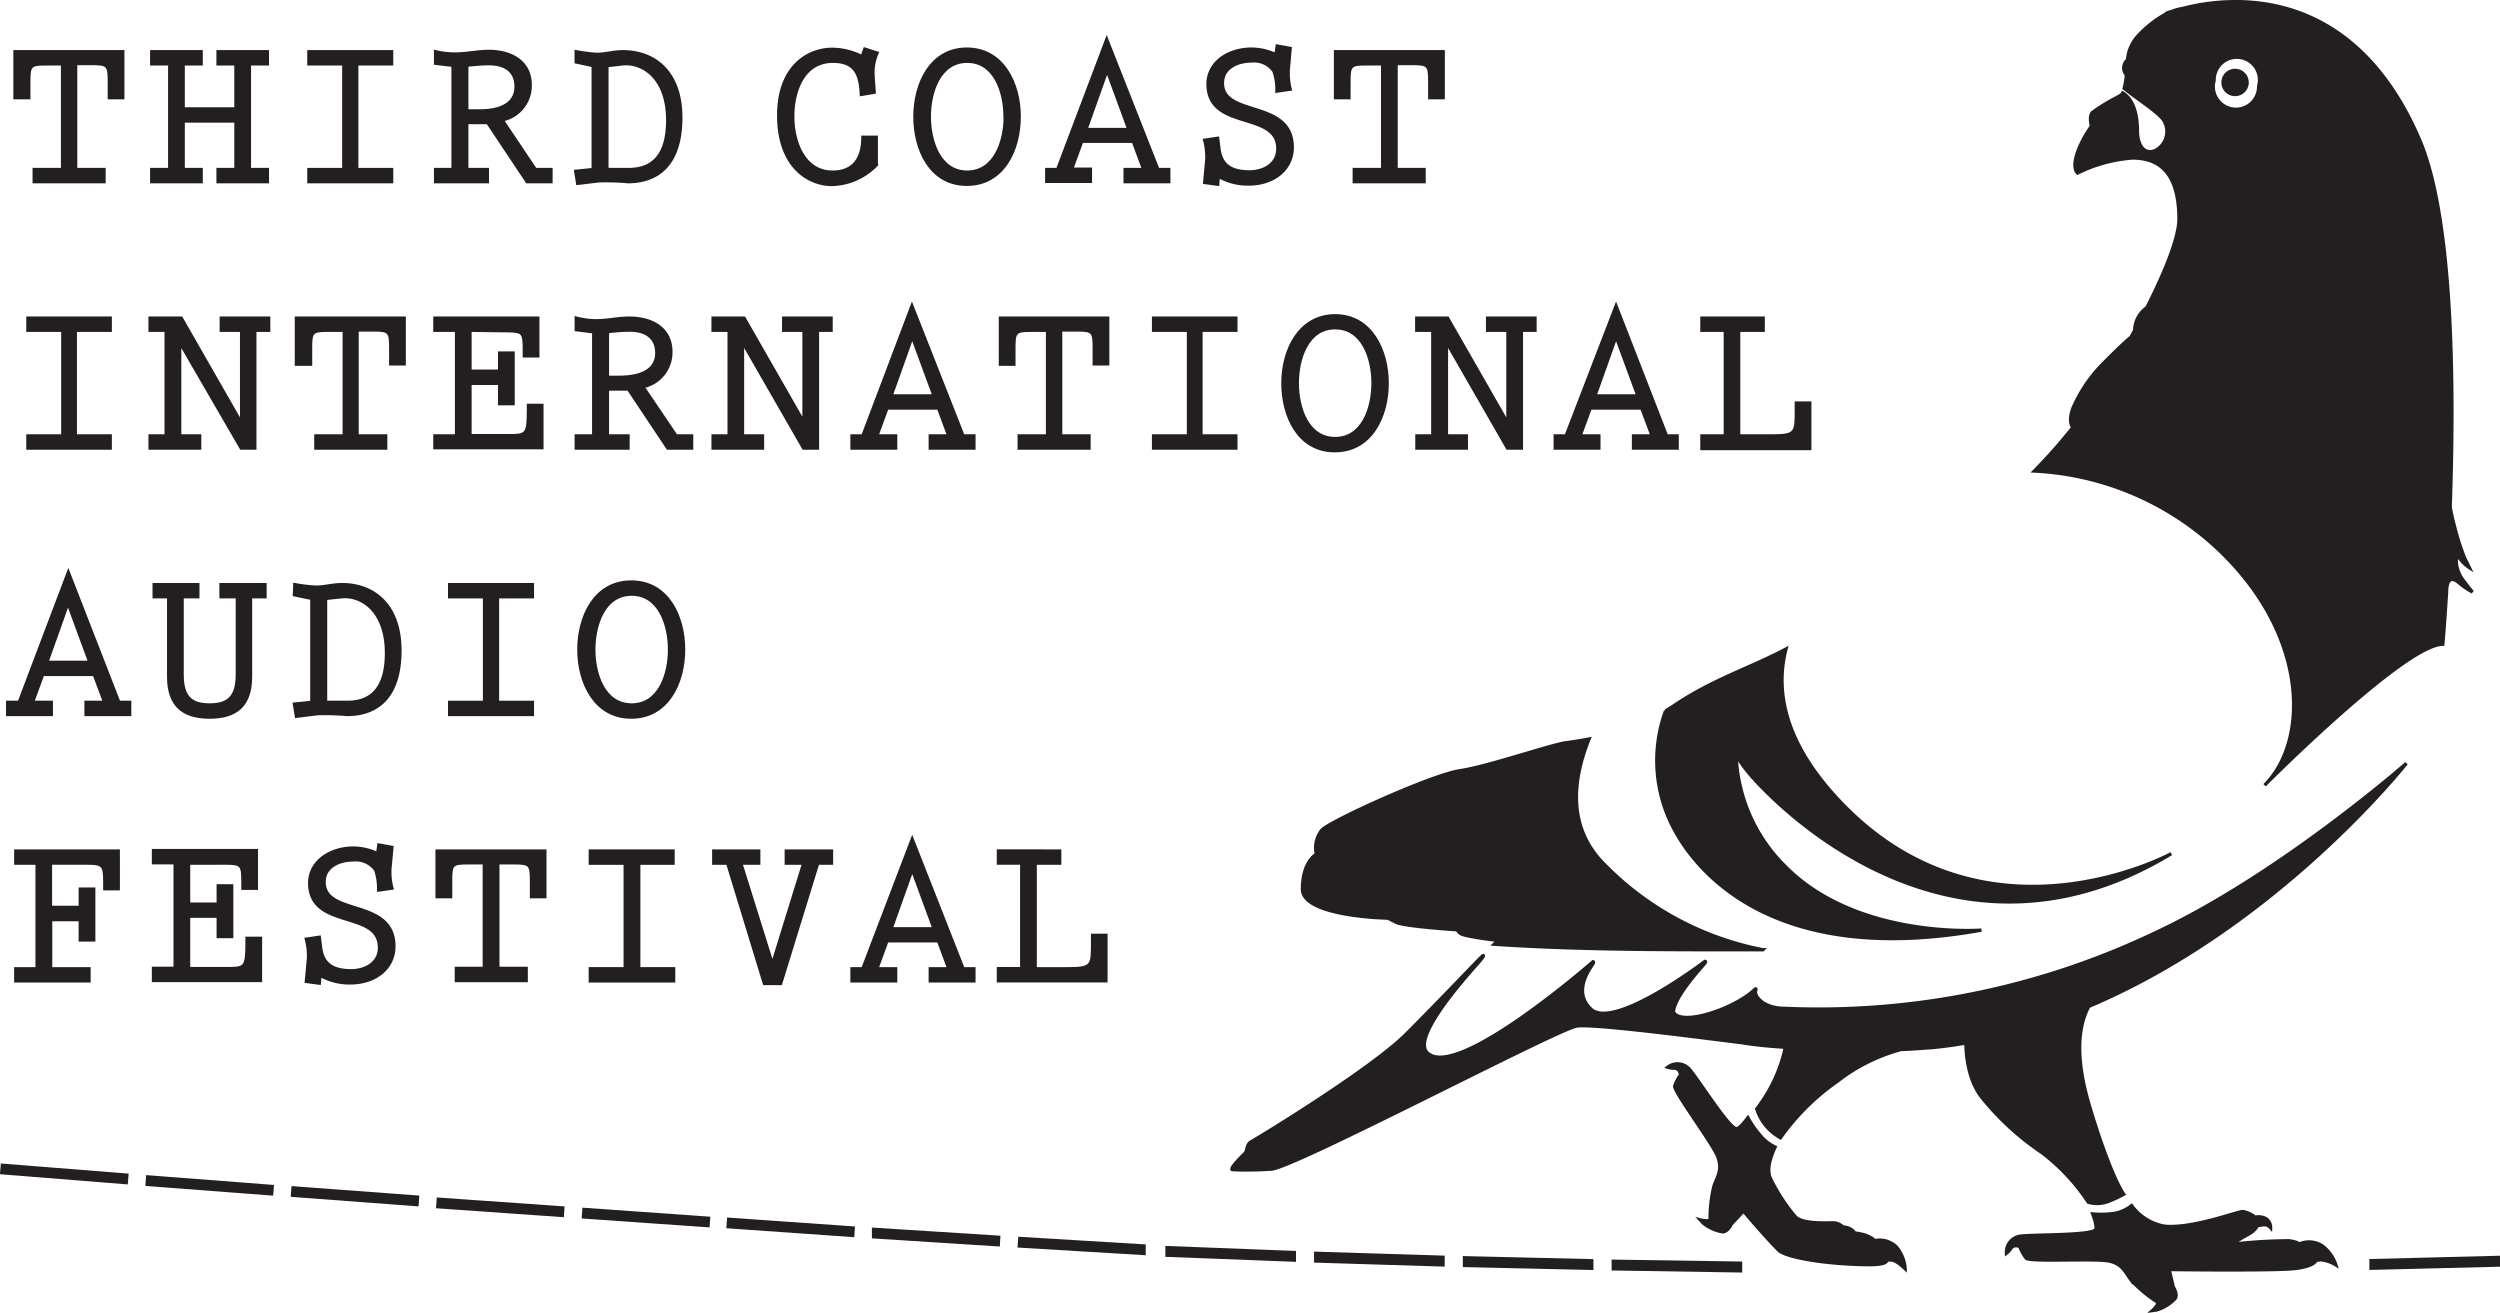 <svg id="Layer_1" data-name="Layer 1" xmlns="http://www.w3.org/2000/svg" viewBox="0 0 286.5 150.47"><defs><style>.cls-1{fill:#231f20;stroke:#231f20;stroke-width:0.38px;}</style></defs><path class="cls-1" d="M299.67,93.63" transform="translate(-19.8 -19.81)"/><path class="cls-1" d="M274.56,29.26a1.38,1.38,0,1,0,1.38-1.38A1.37,1.37,0,0,0,274.56,29.26Z" transform="translate(-19.8 -19.81)"/><path class="cls-1" d="M268.63,117.64s-20.72,11.28-37.26-5.26c-7.19-7.19-8.13-13.43-6.89-18.2-3.85,2.07-8.36,3.48-12.7,6.4-.36.25-.73.48-1.11.7a16.62,16.62,0,0,0,1,13.59c2.71,5.07,11.62,15.78,35.2,11.53,0,0-14.08,1.09-22.37-7.19a18.87,18.87,0,0,1-5.74-12.86,17,17,0,0,0,1.89,2.55C221.48,109.79,242.16,133.69,268.63,117.64Z" transform="translate(-19.8 -19.81)"/><path class="cls-1" d="M285.91,162.57a2.77,2.77,0,0,0-2.65-.18s0-.23-1.15-.39a58.53,58.53,0,0,0-6.56.41s1-.66,1.89-1.14,1.05-1,1.05-1l.62-.09a.94.94,0,0,1,.9.32,1.21,1.21,0,0,0-.48-1,1.78,1.78,0,0,0-1.29-.2,3.07,3.07,0,0,0-1.41-.65c-.63,0-5.82,2-9,1.68a6,6,0,0,1-3.75-2.36,4.38,4.38,0,0,1-1.89.88,11.14,11.14,0,0,1-2.57.08c.34.92.48,1.6.34,1.8-.53.7-7.17.53-8.74.76a1.85,1.85,0,0,0-1.48,1.94,2.51,2.51,0,0,0,.54-.6c.36-.48,1-.15,1-.15A4.51,4.51,0,0,0,252,164c.41.45,7.93,0,9.47.32s1.83,1.21,2.55,2.18A15.2,15.2,0,0,0,267,169c.32.24-.53,1-.53,1l.5-.07a4.93,4.93,0,0,0,2.09-1.29c.36-.48-.2-1.34-.2-1.34l-.47-2s12.53.17,14.65-.14,2.15-.9,2.15-.9l.56-.08a4.12,4.12,0,0,1,1.74.59A4.4,4.4,0,0,0,285.91,162.57Z" transform="translate(-19.8 -19.81)"/><path class="cls-1" d="M234.58,162s.07-.22-1-.64a6.65,6.65,0,0,0-1.24-.25.86.86,0,0,0-.13-.2,1.77,1.77,0,0,0-1.2-.48,1.64,1.64,0,0,0-.87-.46c-.36-.1-3.68.26-4.61-.74a21,21,0,0,1-2.82-4.34c-.44-.85-.16-2.16.52-3.63a4.81,4.81,0,0,1-1.65-1.27,11.49,11.49,0,0,1-1.47-2.09c-.58.78-1.07,1.27-1.32,1.26-.88-.05-4.38-5.7-5.44-6.88a1.83,1.83,0,0,0-2.43-.17,2.57,2.57,0,0,0,.8.12c.59,0,.67.76.67.76a4.8,4.8,0,0,0-.67,1.28c-.15.59,4.38,6.62,4.93,8.09s0,2.2-.42,3.33a15.57,15.57,0,0,0-.45,3.82c0,.39-1.13.1-1.13.1l.34.37a4.8,4.8,0,0,0,2.23,1c.59,0,1-.9,1-.9l1.39-1.48s2.19,2.62,4,4.47c.9.9,5.94,1.67,10.51,1.67,2.14,0,1.88-.53,1.88-.53l.56,0c.56,0,1.57,1,1.57,1a4.38,4.38,0,0,0-1-2.5A2.77,2.77,0,0,0,234.58,162Zm-2.13-.06a1.16,1.16,0,0,0,0-.37A.79.79,0,0,1,232.45,161.93Z" transform="translate(-19.8 -19.81)"/><path class="cls-1" d="M201.91,104.5c-1.14.22-2.06.35-2.6.42-1.79.24-9,2.74-12.19,3.21s-14.74,5.71-15.81,6.78a3.22,3.22,0,0,0-.65,2.79s-1.6.83-1.6,4,9.8,3.33,9.8,3.33l.95.48c.95.47,6.93.85,6.93.85l.38.39c.39.39,4.34.83,4.34.83s-.17.19-.43.44c10.43.7,21.89.63,30.8.63a34.61,34.61,0,0,1-18.19-9.8C199.33,114.57,200.09,109,201.91,104.5ZM302,86.19c-.87-1.17-.92-3.13-.27-2.33a4.2,4.2,0,0,0,1.06,1l-.57-1.16A30.54,30.54,0,0,1,301,79.8c-.14-.51-.28-1.15-.41-1.87.49-13.84.35-33.15-3.53-42.16-7.93-18.42-22.47-16.2-27.1-15a6.62,6.62,0,0,0-1.41.4h0a1.1,1.1,0,0,0-.64.3,12.46,12.46,0,0,0-3,2.35,4.62,4.62,0,0,0-1.3,2.86,1.18,1.18,0,0,0-.13,1.7,8,8,0,0,1-.25,1.55c1.43,1.19,4.28,2.95,4.63,3.85a2.44,2.44,0,0,1-1.11,3.3c-1.32.51-2-.8-2-2.23,0-2.78-.91-3.92-1.68-4.39-.15.29-.35.32-.85.61a19.49,19.49,0,0,0-2.63,1.63c-.42.41-.11,1.57-.11,1.57-1.53,2.16-2.38,4.58-1.59,5.37a17.07,17.07,0,0,1,6.29-1.72c2.58,0,5.33,1.15,5.33,7,0,1.86-1.3,5.47-3.69,10.15a3.26,3.26,0,0,0-1.39,2.61l-.43.77c-.49.4-1.47,1.29-3.35,3.2a16.71,16.71,0,0,0-3.3,4.95c-.59,1.63,0,2.19,0,2.19h0a62.18,62.18,0,0,1-4.42,5,33.12,33.12,0,0,1,21.75,9.63c9.72,9.72,9.63,21.39,4.64,26.38,0,0,16.07-16.16,20.43-16.16,0,0,.2-2.33.43-6,0-.84.22-2,1.35-1.1a8.87,8.87,0,0,0,1.62,1.12S302.87,87.36,302,86.19ZM278.64,29.68a2.6,2.6,0,1,1-5.1-.66,2.6,2.6,0,1,1,5.1.66ZM241,139.87c-1.11.1-2.23.18-3.36.21A9.55,9.55,0,0,1,241,139.87Zm18.17-4.71h0c-1.28,2.4-1.44,5.93-.12,10.67,1.13,4,2.9,9,4.13,10.84a15.1,15.1,0,0,1-1.73.81,3.65,3.65,0,0,1-2.33.11,23.29,23.29,0,0,0-5.25-5.64,31.34,31.34,0,0,1-7-6.43c-1.88-2.44-1.77-6.18-1.77-6.18h0c-1.36.24-2.74.42-4.14.55h0a9.55,9.55,0,0,0-3.36.21,20.44,20.44,0,0,0-7.2,3.6,26.67,26.67,0,0,0-6.56,6.5,5.77,5.77,0,0,1-2.72-3.31,17.75,17.75,0,0,0,3.17-6.55,5,5,0,0,1,.11-.51c-2.15-.14-3.8-.32-5-.53-1.86-.2-17-2.26-18.93-1.9-2.36.43-32.68,16.39-35,16.39a38.42,38.42,0,0,1-4.46.06c-.29-.18,1.25-1.66,1.49-1.9s.12-1,.71-1.31,13.67-8.25,17.72-12.3,8-8.26,8.79-9c0,0,.37-.19-.49.78-2.37,2.66-7.54,8.66-5.87,10.33,3.31,3.31,19-10.43,19-10.43s.18,0-.11.4c-.67,1-2,3.23-.16,5,2.58,2.58,13.1-5.44,13.1-5.44s.21,0-.15.38c-1,1.15-3.37,3.86-3.46,5.42.78,1.64,6.62-.2,9.13-2.41.46-.47.32-.11.27,0-.14.48.72,2,3.43,2a89.54,89.54,0,0,0,42.34-8.64c14.26-6.65,28.82-19.44,28.82-19.44S280.84,126,259.14,135.16Z" transform="translate(-19.8 -19.81)"/><path class="cls-1" d="M153.54,163.66l0-.87,14.59.56,0,.87Z" transform="translate(-19.8 -19.81)"/><path class="cls-1" d="M170.58,164.32l0-.88,14.59.45,0,.88Z" transform="translate(-19.8 -19.81)"/><path class="cls-1" d="M187.63,164.83l0-.88,14.59.34,0,.87Z" transform="translate(-19.8 -19.81)"/><path class="cls-1" d="M204.68,165.22l0-.87,14.59.22,0,.88Z" transform="translate(-19.8 -19.81)"/><path class="cls-1" d="M291.52,165.15l0-.87,14.59-.37,0,.88Z" transform="translate(-19.8 -19.81)"/><path class="cls-1" d="M33.87,25.74V31H32.33V29.09c0-1.73-.15-2-1.86-2h-2V39.24h3.25v1.39h-8V39.24h3.25V27.13h-2c-1.72,0-1.87.23-1.87,2V31H21.52V25.74Z" transform="translate(-19.8 -19.81)"/><path class="cls-1" d="M42.85,25.74v1.39H40.79v5.16h6.05V27.13H44.79V25.74h5.65v1.39H48.38V39.24h2.06v1.39H44.79V39.24h2.05V33.68H40.79v5.56h2.06v1.39H37.19V39.24h2.06V27.13H37.19V25.74Z" transform="translate(-19.8 -19.81)"/><path class="cls-1" d="M64.68,25.74v1.39h-4V39.24h4v1.39H55.2V39.24h4V27.13h-4V25.74Z" transform="translate(-19.8 -19.81)"/><path class="cls-1" d="M81.15,39.24h1.79v1.39H80.21l-4.52-6.78h-2.4v5.39h2.36v1.39H69.72V39.24h2V27.3l-2-.24V25.74A9.43,9.43,0,0,0,72,26c1.26,0,2.55-.3,3.82-.3,2.45,0,4.74,1.12,4.74,3.85a4,4,0,0,1-3.23,4Zm-7.86-6.72,1.29,0c3.15.05,4.36-1.17,4.36-2.78,0-1.89-1.36-2.63-3.1-2.63-.82,0-1.66.08-2.55.17Z" transform="translate(-19.8 -19.81)"/><path class="cls-1" d="M86,40.82l-.22-1.38,2-.2V27.33l-1.95-.42,0-1.17a19.28,19.28,0,0,0,2.36.3c1,0,1.91-.3,3-.3,3.6,0,6.63,2.33,6.63,7.54,0,5.46-2.73,7.35-6.06,7.35a28.46,28.46,0,0,0-3.32-.1Zm3.35-1.58h2.48c2.68,0,4.49-1.49,4.49-5.66,0-5-3-6.7-5.18-6.45l-1.79.2Z" transform="translate(-19.8 -19.81)"/><path class="cls-1" d="M118.91,25.44l1.39.45a5.81,5.81,0,0,0-.45,2.61l.13,1.88-1.47.25c-.1-2.28-.67-3.8-3.25-3.8-3.45,0-4.61,3.45-4.61,6.33s1.24,6.38,4.56,6.38c2.53,0,3.48-1.69,3.48-4h1.53v3.17a7.31,7.31,0,0,1-5.08,2.24c-2.68,0-6.1-2.06-6.1-7.9,0-5.67,3.42-7.59,6.15-7.59a7.7,7.7,0,0,1,3.4.85Z" transform="translate(-19.8 -19.81)"/><path class="cls-1" d="M136.6,33.18c0,3.78-1.84,7.75-6,7.75s-5.95-4-5.95-7.75,1.83-7.74,5.95-7.74S136.6,29.41,136.6,33.18Zm-1.62,0c0-2.82-1.14-6.35-4.34-6.35s-4.34,3.53-4.34,6.35,1.14,6.36,4.34,6.36S135,36,135,33.18Z" transform="translate(-19.8 -19.81)"/><path class="cls-1" d="M152.5,39.24h1.24v1.39h-5V39.24h2.13L149.67,36h-5.9l-1.17,3.2h2.16v1.39h-5V39.24H141l5.63-14.89Zm-5.83-11.41-2.43,6.82h4.93Z" transform="translate(-19.8 -19.81)"/><path class="cls-1" d="M163.21,25.44a6.5,6.5,0,0,1,2.81.65l.15-1,1.48.27-.22,2.48a7.66,7.66,0,0,0,.22,2.19l-1.51.22a6.52,6.52,0,0,0-.35-2.3,2.79,2.79,0,0,0-2.63-1.15c-1.36,0-3.27.65-3.27,2.53,0,4,8,1.82,8,7.37,0,2.51-2.16,4.2-5,4.2a6.78,6.78,0,0,1-3.47-.9l-.08.92-1.48-.2.24-2.63a7.5,7.5,0,0,0-.24-2.21l1.48-.22.15,1.19c.22,1.76,1.22,2.66,3.52,2.66,1.47,0,3.23-.77,3.23-2.66,0-4.42-8-2-8-7.42C158.28,26.78,160.81,25.44,163.21,25.44Z" transform="translate(-19.8 -19.81)"/><path class="cls-1" d="M185.19,25.74V31h-1.54V29.09c0-1.73-.14-2-1.86-2h-2V39.24H183v1.39h-8V39.24h3.25V27.13h-2c-1.71,0-1.86.23-1.86,2V31h-1.54V25.74Z" transform="translate(-19.8 -19.81)"/><path class="cls-1" d="M32.43,56.27v1.39h-4V69.77h4v1.39H23V69.77h4V57.66H23V56.27Z" transform="translate(-19.8 -19.81)"/><path class="cls-1" d="M40.57,56.27l6.87,12h.05V57.66H45.16V56.27h5.43v1.39H49v13.5H47.44L40.39,59V69.77h2.29v1.39H37V69.77h1.84V57.66H37V56.27Z" transform="translate(-19.8 -19.81)"/><path class="cls-1" d="M66.12,56.27v5.24H64.58V59.62c0-1.73-.15-2-1.86-2h-2V69.77H64v1.39h-8V69.77h3.25V57.66h-2c-1.71,0-1.86.23-1.86,2v1.89H53.77V56.27Z" transform="translate(-19.8 -19.81)"/><path class="cls-1" d="M73.66,57.66v4.69h3.4V60.27H78.6v5.8H77.06V63.74h-3.4v6H78.3c1.89,0,2.06-.22,2.06-3v-.47H81.9v4.84H69.64V69.77h2.48V57.66H69.64V56.27H81.43v4.32H79.89V60c0-2.06-.08-2.29-2-2.29Z" transform="translate(-19.8 -19.81)"/><path class="cls-1" d="M97.28,69.77h1.78v1.39H96.33l-4.51-6.77H89.41v5.38h2.36v1.39H85.84V69.77h2V57.84l-2-.25V56.27a9.43,9.43,0,0,0,2.28.3c1.27,0,2.56-.3,3.82-.3,2.46,0,4.74,1.12,4.74,3.85a4,4,0,0,1-3.22,4Zm-7.87-6.72,1.29,0c3.15,0,4.37-1.17,4.37-2.78,0-1.88-1.37-2.63-3.1-2.63a23.32,23.32,0,0,0-2.56.18Z" transform="translate(-19.8 -19.81)"/><path class="cls-1" d="M105.07,56.27l6.87,12h0V57.66h-2.33V56.27h5.43v1.39h-1.56v13.5h-1.59l-7-12.18V69.77h2.29v1.39h-5.66V69.77h1.84V57.66h-1.84V56.27Z" transform="translate(-19.8 -19.81)"/><path class="cls-1" d="M130.17,69.77h1.24v1.39h-5V69.77h2.13l-1.19-3.2h-5.9l-1.17,3.2h2.16v1.39h-5V69.77h1.24l5.63-14.88Zm-5.83-11.41-2.43,6.82h4.94Z" transform="translate(-19.8 -19.81)"/><path class="cls-1" d="M146.74,56.27v5.24H145.2V59.62c0-1.73-.14-2-1.85-2h-2V69.77h3.25v1.39h-8V69.77h3.25V57.66h-2c-1.71,0-1.86.23-1.86,2v1.89h-1.54V56.27Z" transform="translate(-19.8 -19.81)"/><path class="cls-1" d="M161.43,56.27v1.39h-4V69.77h4v1.39H152V69.77h4V57.66h-4V56.27Z" transform="translate(-19.8 -19.81)"/><path class="cls-1" d="M178.77,63.72c0,3.77-1.84,7.74-6,7.74s-5.95-4-5.95-7.74S168.7,56,172.81,56,178.77,60,178.77,63.72Zm-1.62,0c0-2.83-1.14-6.35-4.34-6.35s-4.34,3.52-4.34,6.35,1.14,6.35,4.34,6.35S177.15,66.55,177.15,63.72Z" transform="translate(-19.8 -19.81)"/><path class="cls-1" d="M185.69,56.27l6.87,12h.05V57.66h-2.33V56.27h5.43v1.39h-1.56v13.5h-1.59l-7-12.18V69.77h2.28v1.39h-5.66V69.77H184V57.66h-1.84V56.27Z" transform="translate(-19.8 -19.81)"/><path class="cls-1" d="M210.79,69.77H212v1.39h-5V69.77h2.14l-1.2-3.2h-5.9l-1.17,3.2h2.16v1.39h-5V69.77h1.24L205,54.89ZM205,58.36l-2.43,6.82h4.94Z" transform="translate(-19.8 -19.81)"/><path class="cls-1" d="M221.86,56.27v1.39h-2.81V69.77H223c2.73,0,2.66-.47,2.66-3.13V66h1.54v5.21H214.84V69.77h2.68V57.66h-2.68V56.27Z" transform="translate(-19.8 -19.81)"/><path class="cls-1" d="M33.42,100.3h1.24v1.39h-5V100.3h2.14L30.6,97.1H24.69l-1.17,3.2h2.16v1.39h-5V100.3H22l5.63-14.88ZM27.59,88.89l-2.43,6.82H30.1Z" transform="translate(-19.8 -19.81)"/><path class="cls-1" d="M50.17,86.81V88.2H48.51v9.15c0,3.23-1.59,4.64-4.69,4.64s-4.69-1.41-4.69-4.64V88.2H37.47V86.81h5V88.2H40.67v8.93c0,2.68,1.11,3.47,3.15,3.47S47,99.81,47,97.13V88.2H45.13V86.81Z" transform="translate(-19.8 -19.81)"/><path class="cls-1" d="M53.77,101.89l-.23-1.39,2-.2V88.39l-2-.42.05-1.16A18.85,18.85,0,0,0,56,87.1c1,0,1.91-.29,3-.29,3.6,0,6.63,2.33,6.63,7.54,0,5.46-2.73,7.34-6.05,7.34a31.1,31.1,0,0,0-3.33-.1Zm3.34-1.59H59.6c2.67,0,4.49-1.49,4.49-5.65,0-5-3-6.7-5.19-6.45l-1.79.19Z" transform="translate(-19.8 -19.81)"/><path class="cls-1" d="M80.81,86.81V88.2h-4v12.1h4v1.39H71.33V100.3h4V88.2h-4V86.81Z" transform="translate(-19.8 -19.81)"/><path class="cls-1" d="M98.14,94.25c0,3.77-1.83,7.74-6,7.74s-6-4-6-7.74,1.83-7.74,6-7.74S98.14,90.48,98.14,94.25Zm-1.61,0c0-2.83-1.14-6.35-4.34-6.35s-4.34,3.52-4.34,6.35,1.14,6.35,4.34,6.35S96.53,97.08,96.53,94.25Z" transform="translate(-19.8 -19.81)"/><path class="cls-1" d="M33.35,117.34v4.32H31.81V121c0-2-.1-2.28-2.06-2.28H25.58v5.08H29v-2.1h1.54v5.83H29V125.2h-3.4v5.63H30v1.39H21.61v-1.39h2.44v-12.1H21.61v-1.39Z" transform="translate(-19.8 -19.81)"/><path class="cls-1" d="M41.41,118.73v4.69h3.4v-2.09h1.54v5.81H44.81v-2.33h-3.4v6h4.64c1.89,0,2.06-.22,2.06-3v-.47h1.54v4.83H37.39v-1.39h2.48v-12.1H37.39v-1.39H49.18v4.32H47.64V121c0-2.06-.08-2.28-2-2.28Z" transform="translate(-19.8 -19.81)"/><path class="cls-1" d="M60.27,117a6.49,6.49,0,0,1,2.8.65l.15-1,1.49.27-.23,2.48a7.32,7.32,0,0,0,.23,2.19l-1.52.22a6.57,6.57,0,0,0-.34-2.31,2.8,2.8,0,0,0-2.63-1.14c-1.37,0-3.28.64-3.28,2.53,0,4,8,1.81,8,7.37,0,2.5-2.15,4.19-5,4.19a6.78,6.78,0,0,1-3.47-.89l-.08.92-1.48-.2.24-2.63a7.15,7.15,0,0,0-.24-2.21l1.48-.22.15,1.19c.23,1.76,1.22,2.65,3.53,2.65,1.46,0,3.22-.77,3.22-2.65,0-4.42-8-2-8-7.42C55.33,118.38,57.86,117,60.27,117Z" transform="translate(-19.8 -19.81)"/><path class="cls-1" d="M82.24,117.34v5.23H80.71v-1.88c0-1.74-.15-2-1.86-2h-2v12.1h3.25v1.39h-8v-1.39H75.3v-12.1h-2c-1.71,0-1.86.22-1.86,2v1.88H69.89v-5.23Z" transform="translate(-19.8 -19.81)"/><path class="cls-1" d="M96.93,117.34v1.39H93v12.1h4v1.39H87.45v-1.39h4v-12.1h-4v-1.39Z" transform="translate(-19.8 -19.81)"/><path class="cls-1" d="M106.75,117.34v1.39h-2.06l3.63,11.61,3.59-11.61h-2v-1.39h5.18v1.39h-1.58l-4.25,13.79h-1.86l-4.21-13.79h-1.59v-1.39Z" transform="translate(-19.8 -19.81)"/><path class="cls-1" d="M130.17,130.83h1.24v1.39h-5v-1.39h2.13l-1.19-3.2h-5.9l-1.17,3.2h2.16v1.39h-5v-1.39h1.24L124.34,116Zm-5.83-11.41-2.43,6.83h4.94Z" transform="translate(-19.8 -19.81)"/><path class="cls-1" d="M141.24,117.34v1.39h-2.81v12.1h3.92c2.73,0,2.66-.47,2.66-3.12V127h1.53v5.21H134.22v-1.39h2.67v-12.1h-2.67v-1.39Z" transform="translate(-19.8 -19.81)"/><path class="cls-1" d="M150.91,162.6l0,.86-14.3-.86.06-.86Z" transform="translate(-19.8 -19.81)"/><path class="cls-1" d="M134.25,161.6l-.05.86-14.29-.91,0-.86Z" transform="translate(-19.8 -19.81)"/><path class="cls-1" d="M117.58,160.54l-.06.85-14.28-1,.06-.85Z" transform="translate(-19.8 -19.81)"/><path class="cls-1" d="M101,159.42l-.06.85-14.28-1,.06-.86Z" transform="translate(-19.8 -19.81)"/><path class="cls-1" d="M84.3,158.24l-.06.86-14.27-1,.06-.86Z" transform="translate(-19.8 -19.81)"/><path class="cls-1" d="M67.65,157l-.06.86-14.27-1.07.06-.85Z" transform="translate(-19.8 -19.81)"/><path class="cls-1" d="M51,155.78l-.07.85-14.27-1.09.06-.86Z" transform="translate(-19.8 -19.81)"/><path class="cls-1" d="M34.34,154.48l-.07.86L20,154.2l.07-.85Z" transform="translate(-19.8 -19.81)"/></svg>